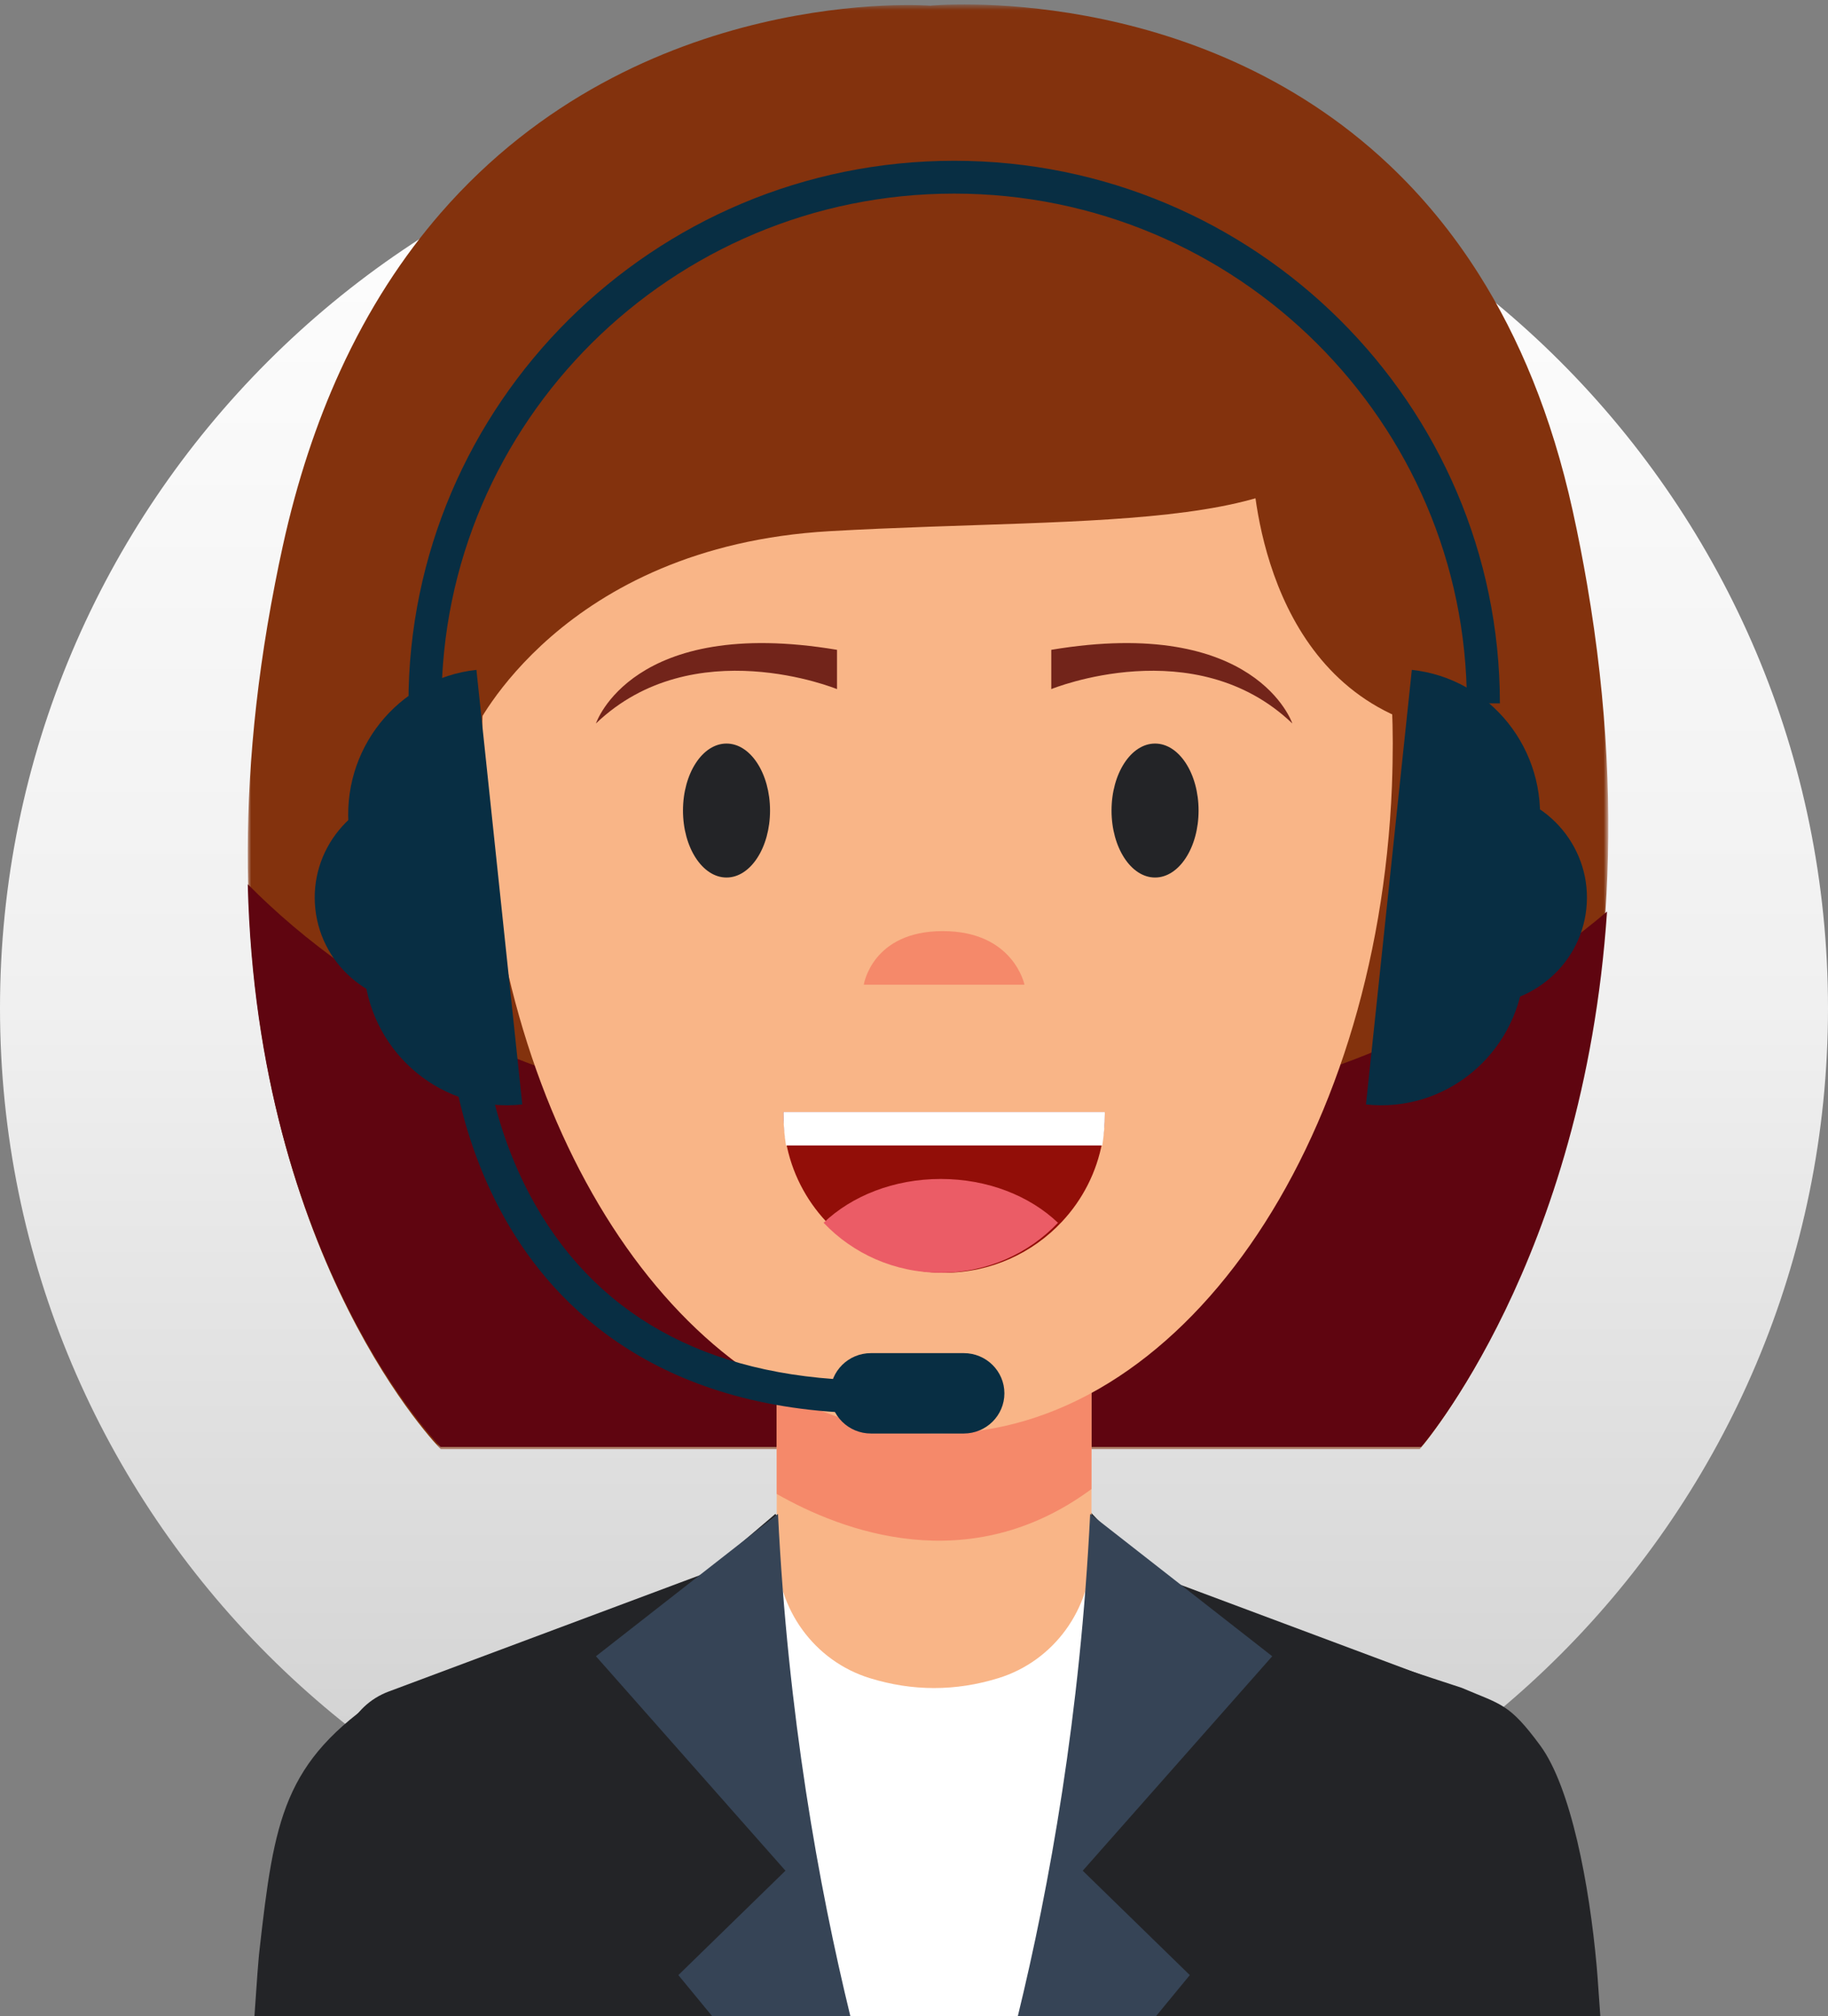 <?xml version="1.0" encoding="UTF-8"?>
<svg width="273px" height="301px" viewBox="0 0 273 301" version="1.1" xmlns="http://www.w3.org/2000/svg" xmlns:xlink="http://www.w3.org/1999/xlink">
    <rect x="0" y="0" width="273" height="301" fill="#808080" stroke="none"/>
    <!-- Generator: Sketch 51.2 (57519) - http://www.bohemiancoding.com/sketch -->
    <title>icon/Customer service</title>
    <desc>Created with Sketch.</desc>
    <defs>
        <linearGradient x1="50%" y1="0%" x2="50%" y2="97.476%" id="linearGradient-1">
            <stop stop-color="#FFFFFF" offset="0%"></stop>
            <stop stop-color="#F0F0F0" offset="51.217%"></stop>
            <stop stop-color="#CECECE" offset="100%"></stop>
        </linearGradient>
        <polygon id="path-2" points="0 0.668 203.187 0.668 203.187 216.337 0 216.337"></polygon>
    </defs>
    <g id="icon/Customer-service" stroke="none" stroke-width="1" fill="none" fill-rule="evenodd">
        <path d="M273,150.501 C273,225.888 211.889,287 136.502,287 C61.116,287 0,225.888 0,150.501 C0,75.114 61.116,14 136.502,14 C211.889,14 273,75.114 273,150.501" id="Fill-1" fill="url(#linearGradient-1)"></path>
        <g id="Group-58" transform="translate(37, 0)">
            <path d="M27.281,301 L175.718,301 L188.316,266.374 C190.401,260.807 187.56,254.613 181.963,252.525 L134.537,234.804 L124.194,224 C113.152,239.631 89.839,241.631 78.799,226 L68.454,234.804 L21.034,252.523 C15.439,254.613 12.598,260.807 14.685,266.374 L27.281,301 Z" id="Fill-1" fill="#232427"></path>
            <path d="M115.903,302 C122.195,279.116 125.723,255.237 126,232 L79,232 C79.13,256.766 82.86,280.19 88.986,302 L115.903,302 Z" id="Fill-3" fill="#FFFFFF"></path>
            <g id="Group-7">
                <mask id="mask-3" fill="white">
                    <use xlink:href="#path-2"></use>
                </mask>
                <g id="Clip-6"></g>
                <path d="M202.755,136.157 C199.231,188.553 175.025,216.337 175.025,216.337 L28.826,216.337 C28.826,216.337 1.46,188.78 0.059,132.06 C-0.283,118.729 0.821,103.782 4.059,87.198 C4.415,85.339 4.805,83.459 5.222,81.565 C7.385,71.696 10.308,63.028 13.78,55.424 C18.076,46.026 23.215,38.244 28.818,31.796 C58.689,-2.537 101.92,0.849 101.92,0.849 L101.92,0.987 L101.928,0.849 C101.928,0.849 141.248,-3.001 170.518,24.668 C175.307,29.199 179.822,34.565 183.857,40.94 C189.82,50.36 194.722,61.956 197.868,76.232 C198.69,79.957 199.398,83.612 200.015,87.198 C203.135,105.35 203.738,121.69 202.755,136.157" id="Fill-5" fill="#83320D" mask="url(#mask-3)"></path>
            </g>
            <path d="M203,136.083 C199.471,188.307 175.228,216 175.228,216 L28.81,216 C28.81,216 1.403,188.533 0,132 C16.053,148.205 47.356,168.945 102.474,168.945 C153.054,168.945 184.821,151.483 203,136.083" id="Fill-8" fill="#5F0510"></path>
            <path d="M126,182 L126,231.495 C126,240.172 120.415,247.953 112.107,250.517 C105.704,252.494 99.298,252.494 92.895,250.517 C84.585,247.953 79,240.172 79,231.495 L79,182 L126,182 Z" id="Fill-10" fill="#F9B587"></path>
            <path d="M126,184 L126,222.294 C107.659,235.828 88.665,228.535 79,223.02 L79,184 L126,184 Z" id="Fill-12" fill="#F5896A"></path>
            <path d="M171,110.928 C171,111.936 170.99,112.939 170.97,113.939 C170.951,115.083 170.915,116.216 170.876,117.349 C168.683,171.287 139.132,214 102.996,214 C69.181,214 41.137,176.587 35.885,127.579 C35.885,127.579 35.885,127.573 35.879,127.569 C35.519,124.217 35.273,120.807 35.13,117.349 C35.085,116.216 35.049,115.083 35.03,113.939 C35.008,112.943 35,111.936 35,110.928 C35,97.749 36.633,85.142 39.61,73.558 C39.837,72.645 42.559,61.832 42.807,60.931 C81.645,54.257 121.285,54.359 160.094,61.23 L164.81,62.066 C168.241,74.39 171,96.709 171,110.928" id="Fill-14" fill="#F9B587"></path>
            <path d="M92,147 C92,147 93.22,139 103.795,139 C114.373,139 116,147 116,147 L92,147 Z" id="Fill-16" fill="#F5896A"></path>
            <path d="M128,166.195 C128,167.648 127.872,169.069 127.617,170.453 C126.79,174.991 124.665,179.09 121.634,182.338 C117.252,187.05 110.971,190 103.999,190 C97.029,190 90.75,187.05 86.366,182.338 C83.333,179.09 81.208,174.991 80.385,170.453 C80.13,169.069 80,167.648 80,166.195 C80,166.129 80.004,166.068 80.004,166 L127.994,166 C127.994,166.068 128,166.129 128,166.195" id="Fill-18" fill="#920E08"></path>
            <path d="M128,166.219 C128,167.851 127.872,169.447 127.617,171 L80.385,171 C80.13,169.447 80,167.851 80,166.219 C80,166.145 80.004,166.076 80.004,166 L127.994,166 C127.994,166.076 128,166.145 128,166.219" id="Fill-20" fill="#FFFFFF"></path>
            <path d="M121,182.54 C116.649,187.126 110.419,190 103.499,190 C96.581,190 90.349,187.126 86,182.54 C90.198,178.541 96.478,176 103.499,176 C110.52,176 116.802,178.541 121,182.54" id="Fill-22" fill="#EB5C66"></path>
            <path d="M142,121 C142,126.523 139.088,131 135.5,131 C131.91,131 129,126.523 129,121 C129,115.477 131.91,111 135.5,111 C139.088,111 142,115.477 142,121" id="Fill-24" fill="#232427"></path>
            <path d="M78,121 C78,126.523 75.09,131 71.499,131 C67.908,131 65,126.523 65,121 C65,115.477 67.908,111 71.499,111 C75.09,111 78,115.477 78,121" id="Fill-26" fill="#232427"></path>
            <path d="M88,97.008 L88,102.872 C88,102.872 66.553,94.076 52,108 C52,108 57.36,91.878 88,97.008" id="Fill-28" fill="#72241A"></path>
            <path d="M120,97.008 L120,102.872 C120,102.872 141.447,94.076 156,108 C156,108 150.64,91.878 120,97.008" id="Fill-30" fill="#72241A"></path>
            <path d="M33.871,109 C33.871,109 46.755,81.582 86.918,79.295 C127.081,77.01 162.699,80.057 164.971,61.016 C166.622,47.192 98.375,49.425 60.852,51.688 C49.204,52.391 39.598,59.818 33.931,70.07 C33.911,70.108 33.891,70.138 33.871,70.156 C33.113,70.916 27.808,104.43 33.871,109" id="Fill-32" fill="#83320D"></path>
            <path d="M150,68.438 C150,68.438 150,97.566 171.697,107 C171.697,107 177.819,69.464 163.523,56 L150,68.438 Z" id="Fill-34" fill="#83320D"></path>
            <path d="M64.309,294.85 L69.372,301 L90,301 C85.249,281.53 80.656,255.907 79.19,226 L52,247.249 L80.302,279.264 L64.309,294.85 Z" id="Fill-36" fill="#364456"></path>
            <path d="M135.629,301 L140.691,294.85 L124.7,279.267 L153,247.252 L125.809,226 C124.346,255.907 119.75,281.53 115,301 L135.629,301 Z" id="Fill-38" fill="#364456"></path>
            <path d="M32.881,301 C27.31,281.476 24.933,262.981 36,247 L20.191,253.077 C5.325,263.009 3.967,271.488 1.75,291.165 C1.688,291.669 1.648,292.155 1.604,292.661 C1.396,295.002 1.19,298.453 1,301 L32.881,301 Z" id="Fill-40" fill="#232427"></path>
            <path d="M166.677,301 L202,301 C201.825,298.739 201.638,295.547 201.448,293.456 C200.355,281.344 197.618,266.805 193.011,260.557 C188.363,254.251 187.207,254.493 181.307,251.968 L154,243 C167.212,258.714 168.459,280.534 166.677,300" id="Fill-42" fill="#232427"></path>
            <path d="M167,164.875 C178.77,166.153 189.33,157.517 190.589,145.586 L192.876,123.911 C194.137,111.981 185.618,101.274 173.848,100 L167,164.875 Z" id="Fill-44" fill="#082E43"></path>
            <path d="M183.426,118.004 C184.108,117.99 184.798,118.014 185.495,118.089 C194.41,119.028 200.86,126.913 199.907,135.699 C198.956,144.487 190.955,150.849 182.04,149.908 C181.343,149.835 180.663,149.713 180,149.559 L183.426,118.004 Z" id="Fill-46" fill="#082E43"></path>
            <path d="M41,164.875 C29.232,166.153 18.671,157.517 17.411,145.586 L15.123,123.911 C13.865,111.981 22.384,101.274 34.152,100 L41,164.875 Z" id="Fill-48" fill="#082E43"></path>
            <path d="M26.576,118.004 C25.892,117.99 25.202,118.014 24.505,118.089 C15.59,119.028 9.14,126.913 10.093,135.699 C11.047,144.487 19.045,150.849 27.96,149.908 C28.657,149.835 29.337,149.713 30,149.559 L26.576,118.004 Z" id="Fill-50" fill="#082E43"></path>
            <path d="M187,105 L182.067,105 C182.067,63.04 147.72,28.902 105.501,28.902 C63.282,28.902 28.933,63.04 28.933,105 L24,105 C24,60.337 60.559,24 105.501,24 C150.441,24 187,60.337 187,105" id="Fill-52" fill="#082E43"></path>
            <path d="M94,211 C61.63,211 45.924,195.227 38.447,181.994 C30.402,167.754 30.012,153.699 30,153.107 L34.98,153 C34.984,153.135 35.384,166.581 42.891,179.77 C52.837,197.239 70.031,206.096 94,206.096 L94,211 Z" id="Fill-54" fill="#082E43"></path>
            <path d="M106.933,214 L93.069,214 C89.717,214 87,211.313 87,208.001 C87,204.687 89.717,202 93.069,202 L106.933,202 C110.283,202 113,204.687 113,208.001 C113,211.313 110.283,214 106.933,214" id="Fill-56" fill="#082E43"></path>
        </g>
    </g>
</svg>